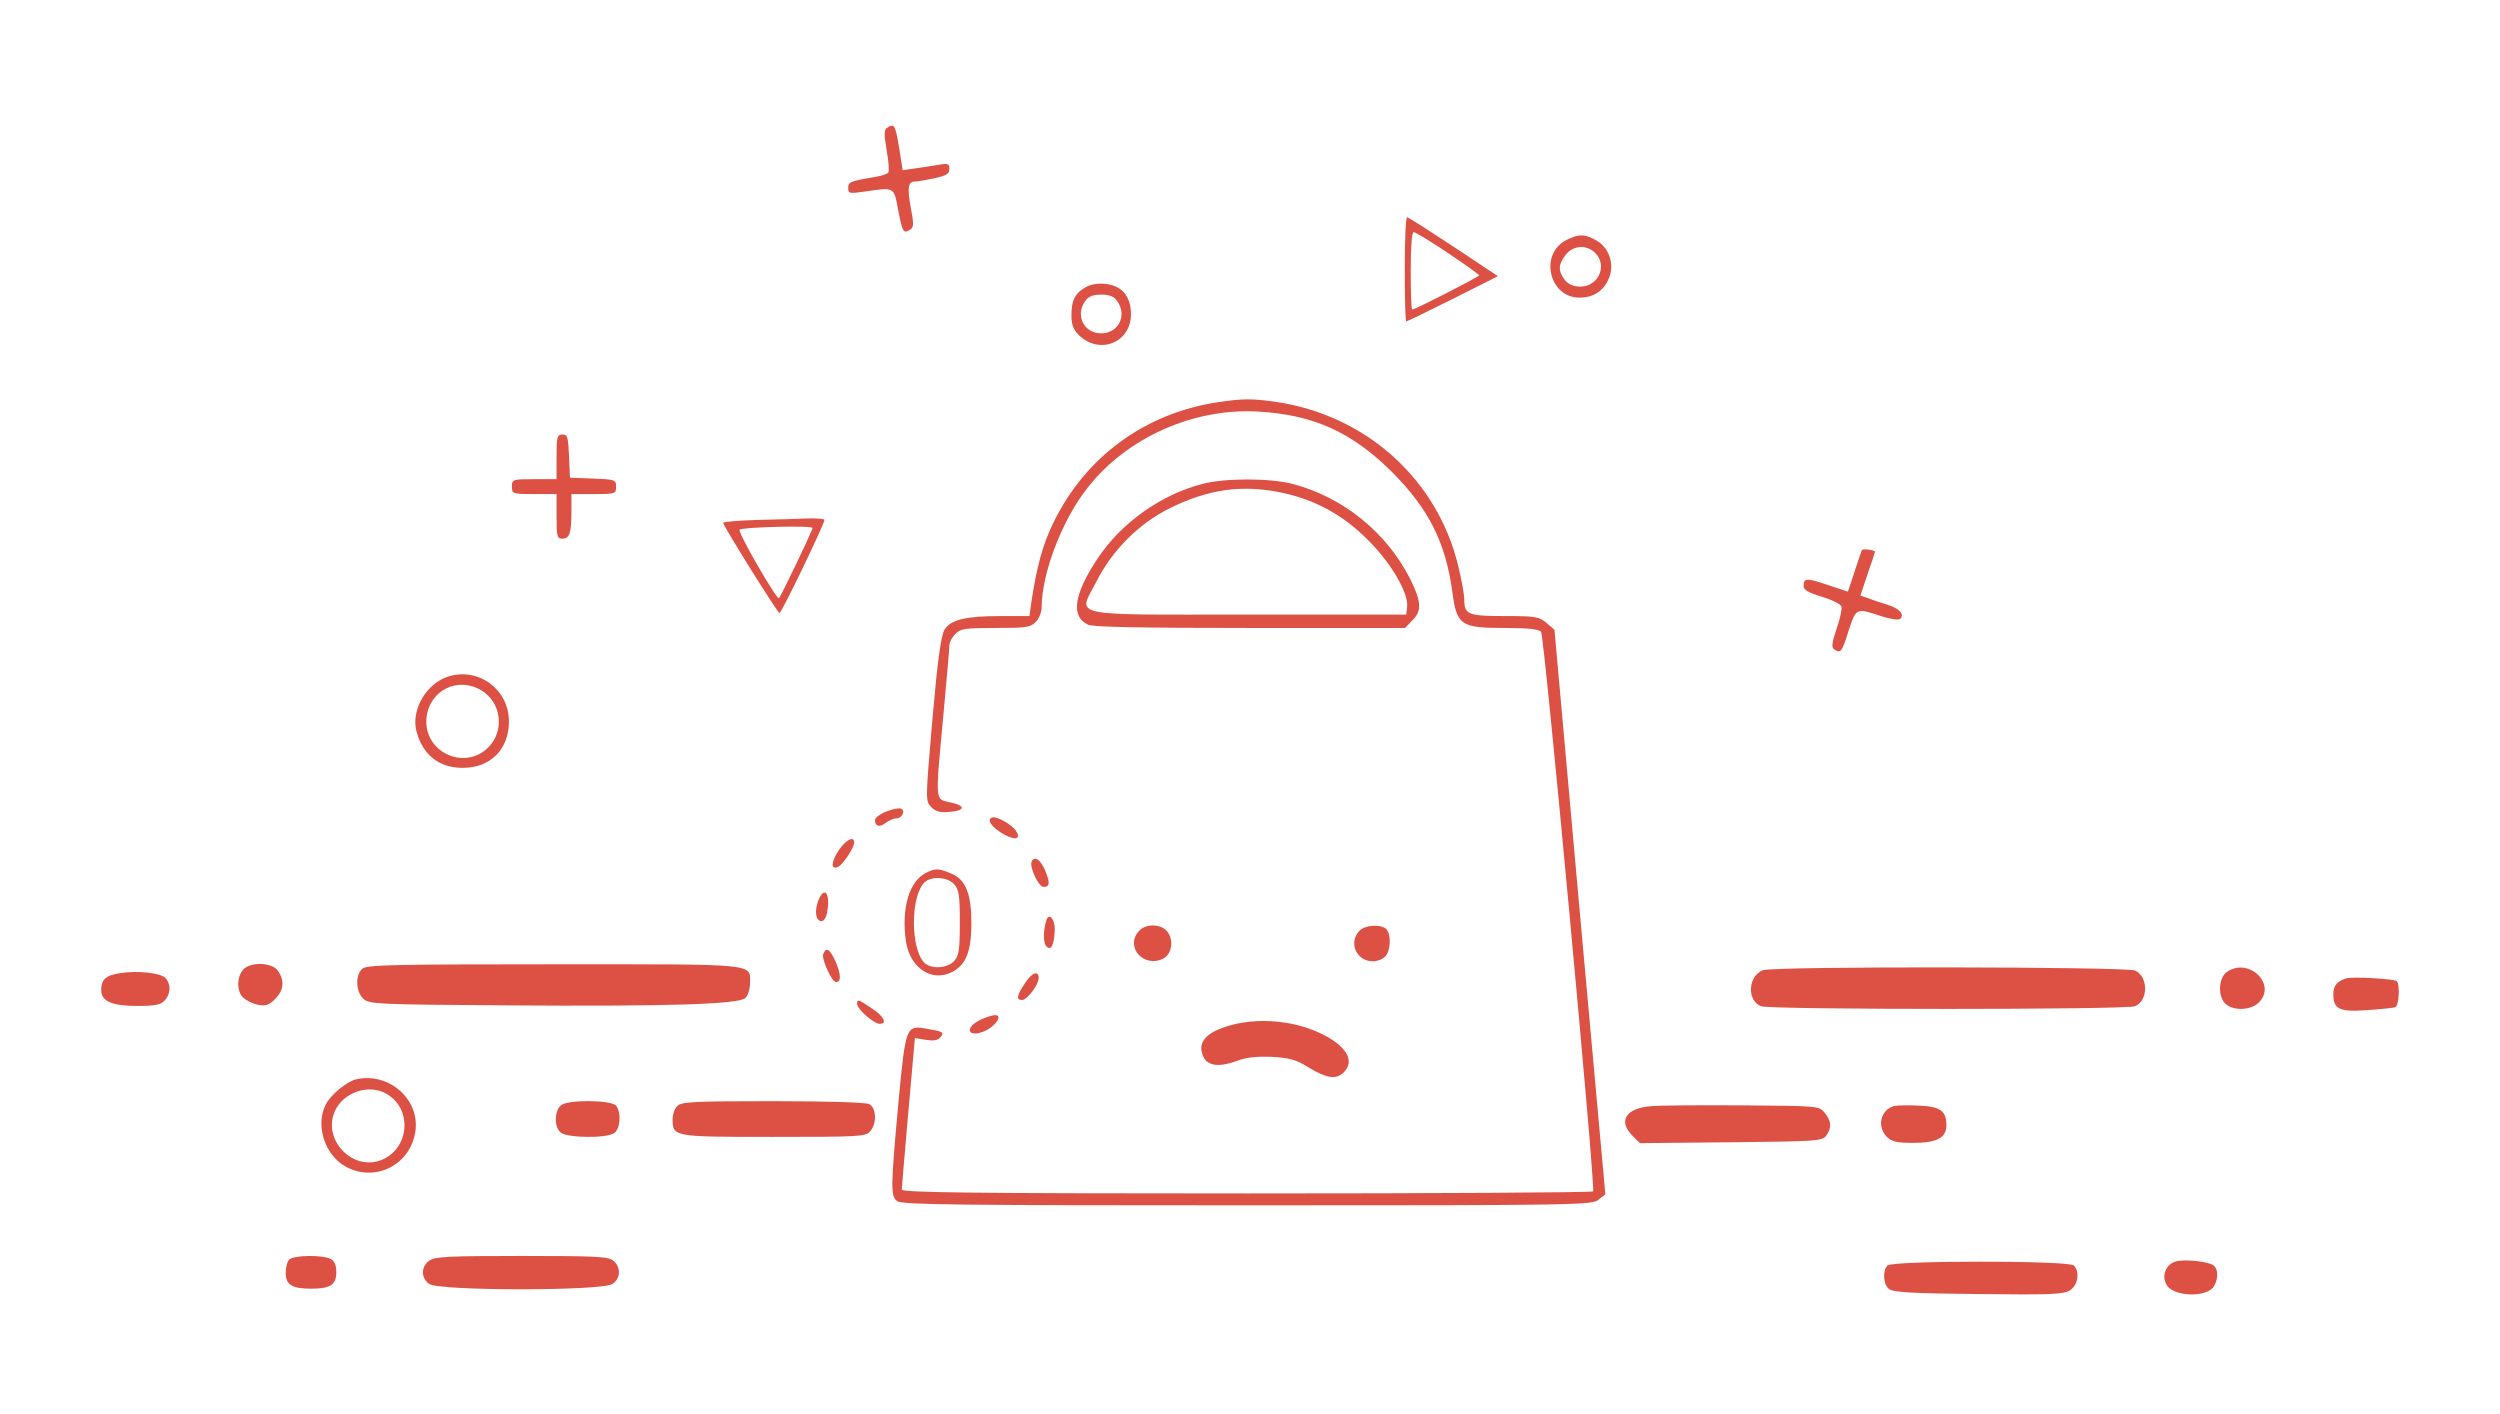 <?xml version="1.0" standalone="no"?>
<!DOCTYPE svg PUBLIC "-//W3C//DTD SVG 20010904//EN"
 "http://www.w3.org/TR/2001/REC-SVG-20010904/DTD/svg10.dtd">
<svg version="1.0" xmlns="http://www.w3.org/2000/svg"
 width="840pt" height="475pt" viewBox="0 0 840 475"
 preserveAspectRatio="xMidYMid meet">

<g transform="translate(0,475) scale(0.1,-0.1)"
fill="#dd5145" stroke="none">
<path d="M2981 4321 c-11 -7 -11 -20 -2 -75 7 -37 9 -71 6 -75 -2 -5 -22 -12
-42 -15 -88 -15 -93 -17 -93 -38 0 -18 4 -19 53 -12 104 15 100 18 115 -63 15
-75 17 -79 41 -64 11 7 12 20 1 74 -12 68 -9 87 15 87 8 0 37 5 65 11 40 9 50
15 50 31 0 18 -4 20 -37 14 -21 -3 -56 -9 -79 -12 l-41 -6 -12 76 c-13 77 -16
82 -40 67z"/>
<path d="M4720 3845 c0 -96 2 -175 5 -175 3 0 73 34 157 76 l151 76 -149 99
c-82 54 -152 99 -156 99 -5 0 -8 -79 -8 -175z m145 55 c58 -39 105 -73 105
-75 0 -5 -215 -115 -225 -115 -3 0 -5 59 -5 130 0 83 4 130 10 130 6 0 58 -32
115 -70z"/>
<path d="M5264 3944 c-93 -46 -60 -194 43 -194 47 0 81 22 99 65 19 46 2 100
-39 125 -38 24 -62 25 -103 4z m96 -44 c42 -42 11 -113 -50 -113 -22 0 -39 7
-52 22 -23 30 -23 52 3 85 25 32 70 35 99 6z"/>
<path d="M3648 3785 c-36 -20 -48 -44 -48 -95 0 -30 6 -47 24 -65 69 -69 176
-27 176 69 0 60 -30 96 -85 102 -25 3 -50 -1 -67 -11z m106 -47 c34 -48 4
-108 -54 -108 -58 0 -88 60 -54 108 11 16 25 22 54 22 29 0 43 -6 54 -22z"/>
<path d="M4095 3399 c-246 -36 -448 -183 -556 -406 -36 -74 -56 -148 -75 -275
l-5 -38 -97 0 c-116 0 -167 -12 -188 -45 -12 -19 -23 -96 -41 -300 -23 -271
-24 -275 -5 -296 15 -15 29 -20 61 -17 55 4 57 21 4 32 -52 12 -51 -6 -23 296
11 118 20 223 20 233 0 9 9 26 20 37 18 18 33 20 135 20 102 0 117 2 135 20
11 11 20 33 20 50 0 114 70 296 155 402 133 169 357 268 574 255 185 -11 313
-69 447 -202 124 -124 181 -236 204 -405 15 -111 28 -120 174 -120 81 0 117
-4 124 -13 11 -13 183 -1865 175 -1880 -2 -4 -526 -7 -1164 -7 -920 0 -1159 3
-1159 13 0 6 10 124 22 260 l22 249 37 -6 c26 -4 40 -2 49 9 14 17 9 19 -50
29 -65 11 -67 5 -90 -234 -28 -307 -28 -329 -5 -346 16 -12 201 -14 1176 -14
1115 0 1158 1 1180 19 l23 18 -86 949 -85 948 -27 23 c-25 21 -36 23 -140 23
-123 0 -136 5 -136 55 0 16 -9 67 -20 112 -70 293 -311 509 -615 553 -80 11
-107 11 -190 -1z"/>
<path d="M1870 3215 l0 -75 -75 0 c-73 0 -75 -1 -75 -25 0 -24 2 -25 75 -25
l75 0 0 -75 c0 -67 2 -75 19 -75 25 0 31 19 31 91 l0 59 75 0 c73 0 75 1 75
25 0 23 -3 24 -77 27 l-78 3 -3 73 c-3 64 -5 72 -22 72 -18 0 -20 -7 -20 -75z"/>
<path d="M4040 3124 c-140 -36 -274 -132 -353 -252 -79 -119 -90 -194 -31
-221 18 -8 178 -11 545 -11 l520 0 24 25 c33 32 31 63 -6 138 -79 158 -227
277 -396 321 -76 20 -228 20 -303 0z m265 -29 c114 -24 207 -75 290 -158 79
-78 138 -180 133 -225 l-3 -27 -529 0 c-621 0 -574 -10 -511 113 53 104 144
195 247 245 129 64 243 79 373 52z"/>
<path d="M2543 3003 c-62 -2 -113 -6 -113 -10 0 -10 183 -303 189 -303 7 0
151 299 151 313 0 4 -26 6 -57 5 -32 -1 -109 -4 -170 -5z m187 -27 c0 -9 -109
-236 -113 -236 -11 0 -138 221 -132 230 6 9 245 15 245 6z"/>
<path d="M6256 2902 c-2 -4 -13 -37 -25 -74 l-22 -66 -69 23 c-71 24 -80 23
-80 -5 0 -12 18 -22 61 -35 34 -10 63 -25 66 -32 3 -7 -4 -41 -16 -75 -16 -48
-18 -64 -8 -70 22 -14 26 -9 48 62 26 78 25 78 109 50 30 -10 59 -14 64 -10
17 16 -2 36 -45 49 -23 7 -53 17 -65 22 l-23 8 24 72 c14 40 25 73 25 75 0 6
-41 11 -44 6z"/>
<path d="M1510 2478 c-77 -22 -131 -114 -110 -188 22 -78 76 -120 155 -120 93
0 155 62 155 156 0 106 -99 181 -200 152z m108 -48 c67 -41 78 -135 23 -191
-81 -81 -219 -15 -208 99 10 93 105 140 185 92z"/>
<path d="M2977 2023 c-20 -8 -37 -21 -37 -28 0 -22 15 -26 36 -10 10 8 26 15
35 15 20 0 33 27 16 33 -7 3 -29 -2 -50 -10z"/>
<path d="M3333 2003 c-20 -7 1 -35 41 -57 39 -21 57 -15 40 12 -15 22 -66 51
-81 45z"/>
<path d="M2818 1893 c-26 -40 -27 -66 -3 -56 16 6 55 64 55 82 0 24 -28 9 -52
-26z"/>
<path d="M3466 1854 c-7 -19 24 -84 40 -84 21 0 23 13 7 52 -16 40 -38 55 -47
32z"/>
<path d="M3111 1817 c-57 -29 -83 -120 -67 -231 14 -89 87 -137 155 -102 47
25 64 68 65 161 0 102 -19 150 -68 170 -43 18 -54 18 -85 2z m95 -38 c16 -18
19 -37 19 -129 0 -92 -3 -111 -19 -129 -23 -25 -77 -28 -100 -6 -47 47 -47
223 0 270 23 22 77 19 100 -6z"/>
<path d="M2749 1723 c-13 -35 -8 -68 11 -68 9 0 17 13 20 35 10 61 -11 84 -31
33z"/>
<path d="M3516 1658 c-12 -36 -11 -79 1 -89 16 -14 25 7 27 58 1 35 -20 58
-28 31z"/>
<path d="M3827 1622 c-49 -54 17 -127 83 -92 26 14 34 57 15 86 -19 30 -74 33
-98 6z"/>
<path d="M4567 1622 c-37 -40 -9 -102 46 -102 14 0 33 7 41 16 19 18 21 75 4
92 -18 18 -73 14 -91 -6z"/>
<path d="M2766 1544 c-6 -17 29 -94 43 -94 18 0 17 26 -1 68 -20 44 -32 52
-42 26z"/>
<path d="M817 1492 c-22 -25 -22 -75 1 -95 10 -9 32 -20 49 -23 26 -5 37 -1
57 19 30 30 33 62 10 95 -20 29 -93 31 -117 4z"/>
<path d="M1216 1494 c-23 -23 -20 -77 5 -100 20 -18 45 -19 473 -22 540 -4
790 3 811 25 8 8 15 30 15 48 0 69 37 65 -660 65 -558 0 -630 -2 -644 -16z"/>
<path d="M5923 1490 c-50 -20 -54 -102 -6 -121 32 -12 1224 -12 1256 0 46 18
46 99 1 120 -30 13 -1217 15 -1251 1z"/>
<path d="M7482 1484 c-28 -20 -31 -83 -4 -107 26 -24 83 -22 110 3 65 61 -32
156 -106 104z"/>
<path d="M402 1480 c-46 -7 -62 -21 -62 -57 0 -37 36 -53 121 -53 61 0 79 4
92 18 20 22 22 52 5 74 -15 19 -95 28 -156 18z"/>
<path d="M3443 1445 c-27 -40 -29 -55 -9 -55 17 0 56 51 56 74 0 27 -24 18
-47 -19z"/>
<path d="M7885 1463 c-32 -9 -45 -24 -45 -54 0 -50 21 -60 113 -53 45 3 88 7
95 10 13 4 17 80 4 88 -12 7 -145 15 -167 9z"/>
<path d="M2880 1377 c0 -18 56 -67 76 -67 26 0 14 25 -24 50 -49 33 -52 34
-52 17z"/>
<path d="M3293 1323 c-54 -27 -41 -61 14 -38 38 16 64 55 36 54 -10 0 -33 -8
-50 -16z"/>
<path d="M4138 1306 c-86 -23 -118 -59 -94 -108 15 -30 54 -34 111 -13 31 12
65 16 118 14 62 -4 82 -9 126 -37 58 -35 91 -40 115 -16 34 33 19 74 -42 113
-91 57 -225 76 -334 47z"/>
<path d="M1195 1123 c-31 -8 -83 -51 -100 -83 -36 -70 -5 -169 65 -209 100
-56 221 5 236 120 14 108 -92 198 -201 172z m105 -49 c86 -51 76 -182 -17
-221 -96 -40 -199 65 -159 161 28 66 115 96 176 60z"/>
<path d="M1886 1037 c-24 -18 -25 -76 -1 -93 24 -18 155 -19 179 -1 21 15 24
70 6 92 -16 19 -158 21 -184 2z"/>
<path d="M2276 1034 c-9 -8 -16 -28 -16 -44 0 -60 1 -60 339 -60 286 0 309 1
324 18 24 26 22 79 -2 92 -12 6 -134 10 -325 10 -264 0 -307 -2 -320 -16z"/>
<path d="M5545 1033 c-82 -7 -109 -50 -60 -99 l25 -25 306 3 c289 3 306 4 320
22 19 27 18 49 -5 77 -19 23 -19 23 -277 25 -143 1 -281 0 -309 -3z"/>
<path d="M6365 1034 c-46 -12 -60 -69 -25 -104 16 -16 33 -20 88 -20 80 0 112
17 112 59 0 48 -20 63 -91 66 -35 2 -73 1 -84 -1z"/>
<path d="M972 518 c-7 -7 -12 -27 -12 -45 0 -40 21 -53 85 -53 65 0 85 13 85
55 0 24 -6 38 -19 45 -27 14 -124 13 -139 -2z"/>
<path d="M1442 514 c-28 -20 -28 -58 0 -78 33 -24 583 -24 616 0 27 18 29 55
4 77 -16 15 -53 17 -308 17 -246 0 -293 -2 -312 -16z"/>
<path d="M7317 513 c-36 -6 -55 -43 -39 -77 20 -44 140 -48 162 -6 14 26 13
55 -2 68 -16 12 -84 21 -121 15z"/>
<path d="M6342 498 c-17 -17 -15 -63 5 -79 12 -11 78 -15 300 -17 246 -3 288
-1 309 13 26 17 33 62 12 83 -17 17 -609 17 -626 0z"/>
</g>
</svg>
